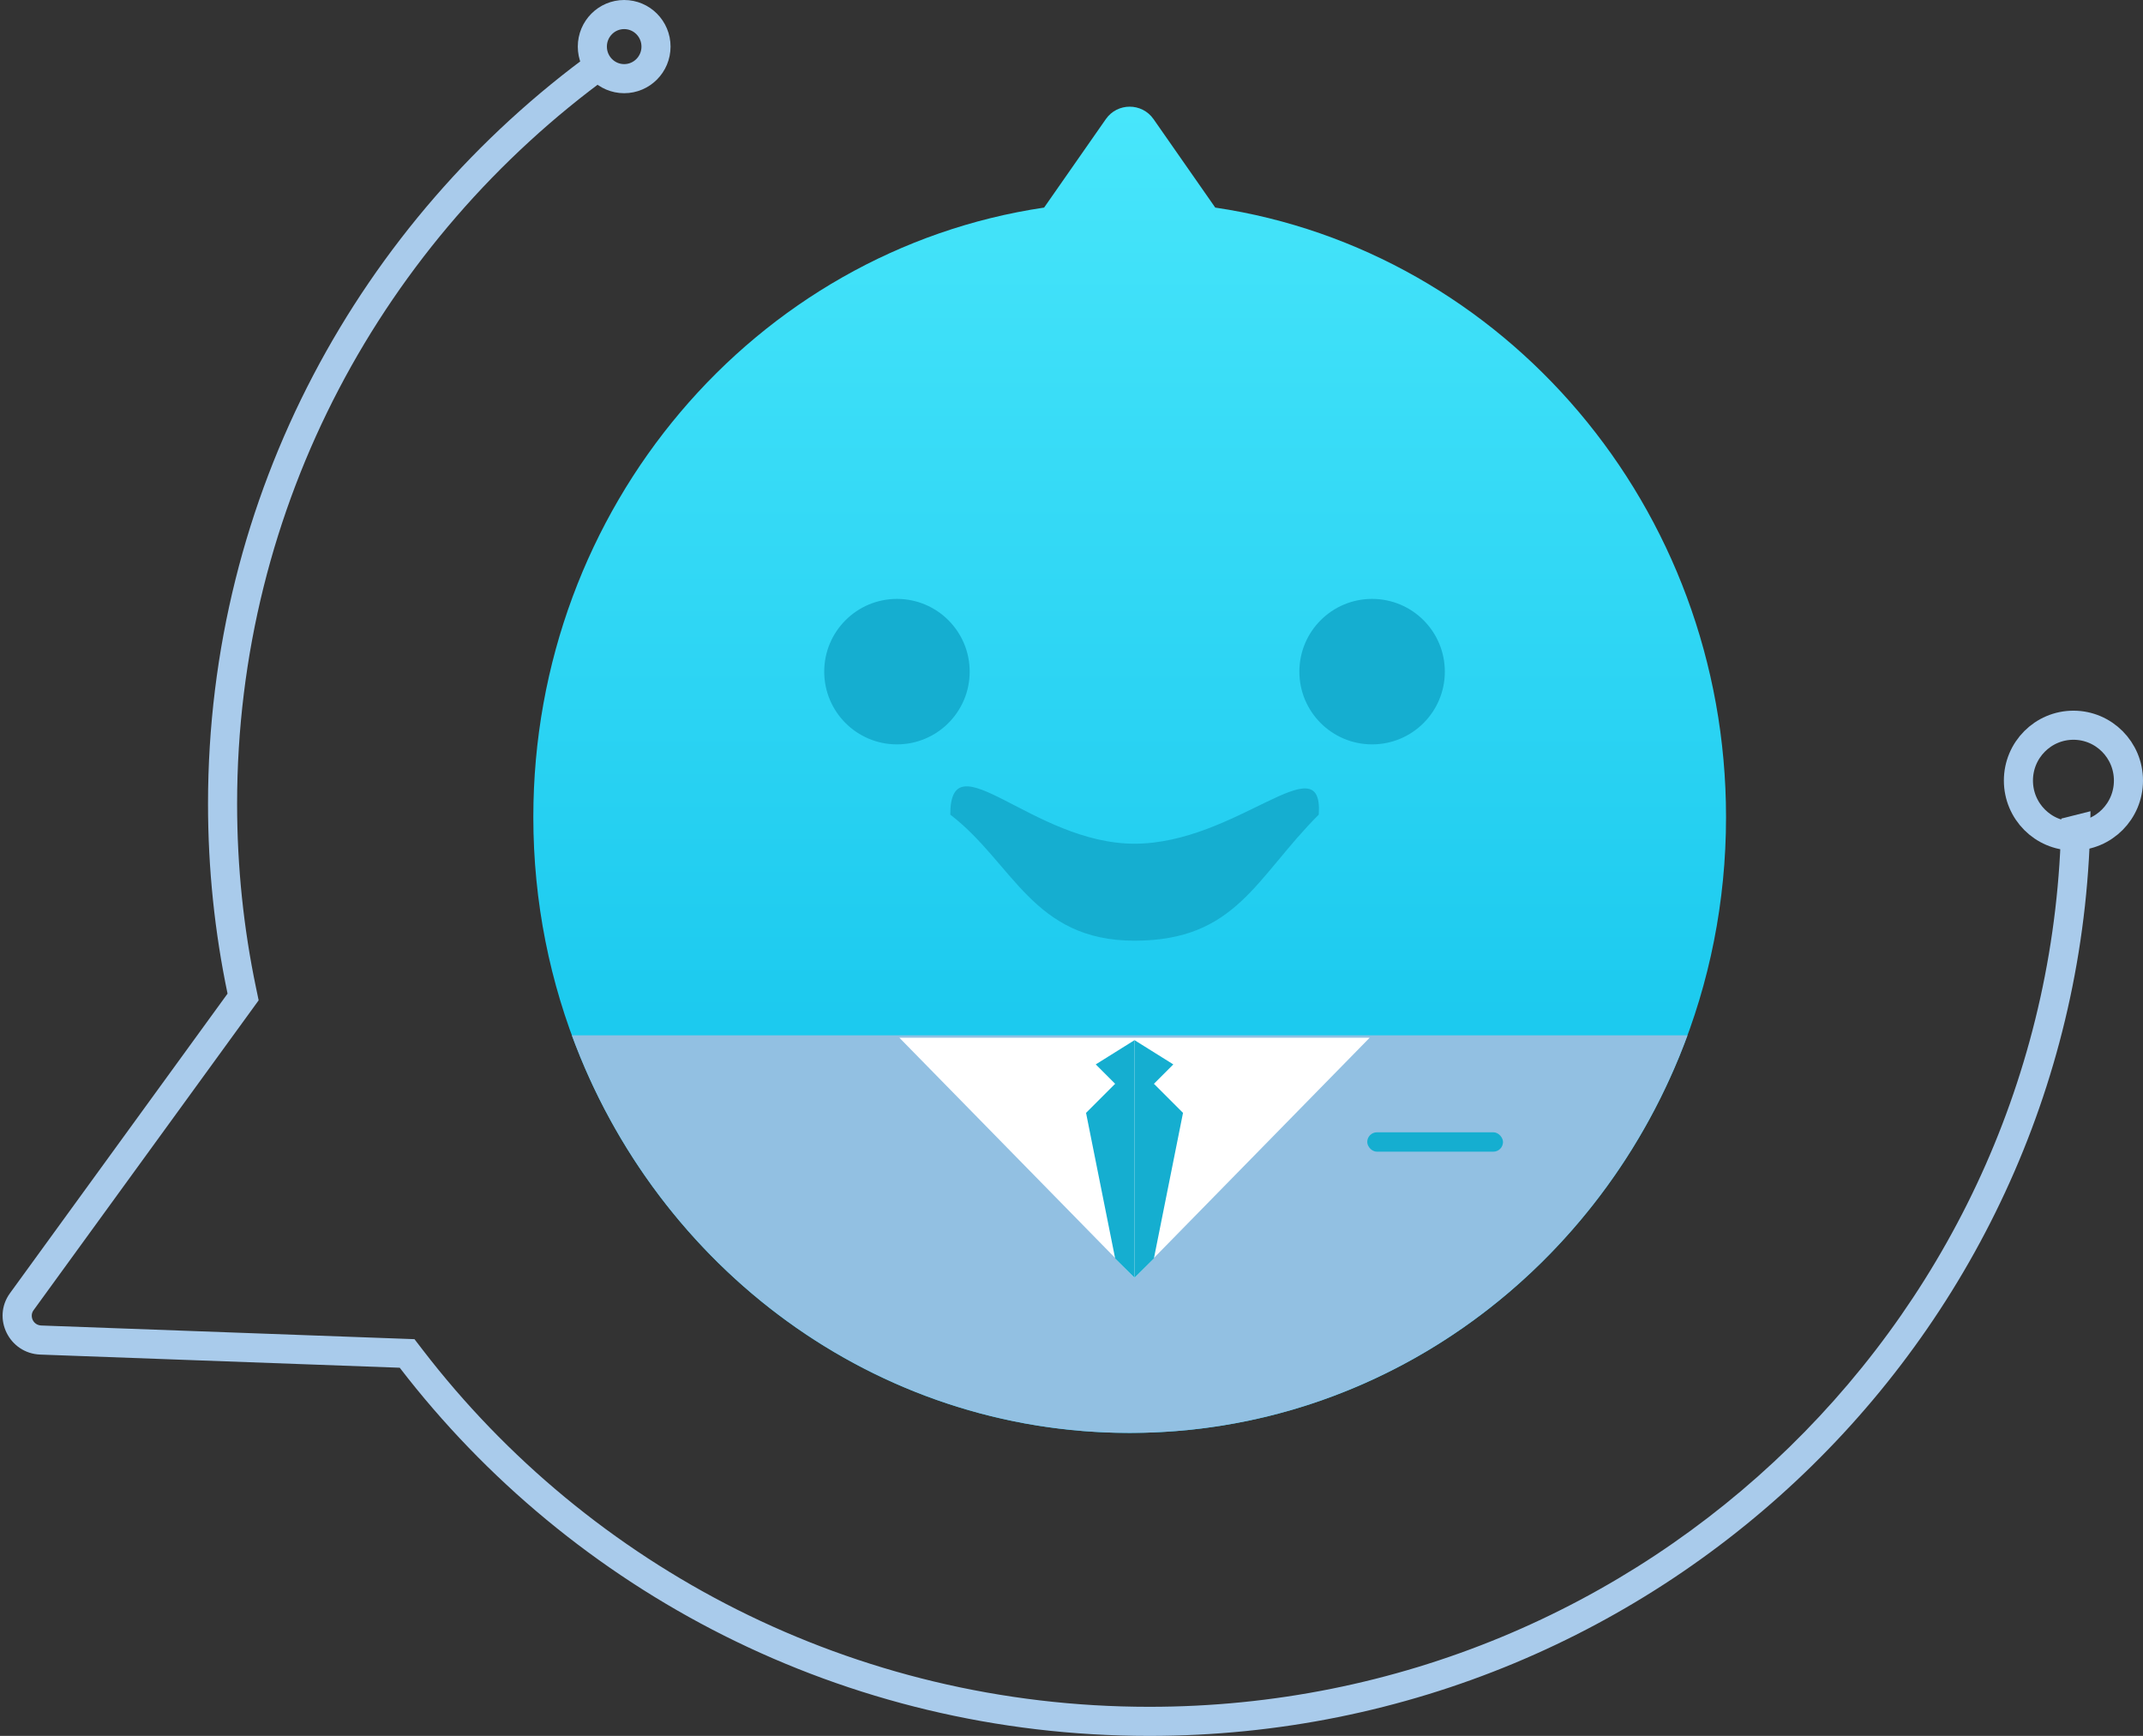 <svg width="221" height="179" viewBox="0 0 221 179" fill="none" xmlns="http://www.w3.org/2000/svg">
<rect x="0" y="0" width="221" height="179" fill="#333333" stroke="none"/>
<path fill-rule="evenodd" clip-rule="evenodd" d="M118.96 12.284C117.767 10.572 115.233 10.572 114.04 12.284L107.676 21.405C77.891 25.824 55 52.28 55 84.257C55 119.327 82.534 147.757 116.5 147.757C150.466 147.757 178 119.327 178 84.257C178 52.28 155.109 25.824 125.324 21.405L118.96 12.284Z" fill="url(#paint0_linear)"/>
<path fill-rule="evenodd" clip-rule="evenodd" d="M58.972 106.757C67.769 130.721 90.207 147.757 116.5 147.757C142.792 147.757 165.231 130.721 174.028 106.757H58.972Z" fill="url(#paint1_linear)"/>
<circle cx="141.5" cy="69.257" r="7.5" fill="#15AED0"/>
<circle cx="92.5" cy="69.257" r="7.5" fill="#15AED0"/>
<path d="M117 131.757L141.249 107.007H92.751L117 131.757Z" fill="white"/>
<path d="M117 107.257V131.757L115 129.757L112 114.757L115 111.757L113 109.757L117 107.257Z" fill="#15AED0"/>
<path d="M117 107.257V131.757L119 129.757L122 114.757L119 111.757L121 109.757L117 107.257Z" fill="#15AED0"/>
<rect x="141" y="116.757" width="14" height="2" rx="1" fill="#15AED0"/>
<path d="M136 84C129.5 90.5 127.493 97 117 97C106.507 97 104.5 89 98 84C98 76 106.507 87 117 87C127.493 87 136.5 76.5 136 84Z" fill="#15AED0"/>
<path fill-rule="evenodd" clip-rule="evenodd" d="M212.575 84.408C211.757 135.104 169.988 176 118.52 176C87.945 176 60.785 161.566 43.603 139.208L42.743 138.09L41.334 138.038L4.266 136.681C3.404 136.65 3.021 135.71 3.455 135.113L25.893 104.225L26.674 103.149L26.402 101.848C25.124 95.73 24.452 89.391 24.452 82.892C24.452 52.064 39.596 24.719 62.935 7.77L61.23 5.301C37.113 22.787 21.452 51.029 21.452 82.892C21.452 89.598 22.146 96.143 23.466 102.461L1.028 133.35C-0.848 135.932 0.947 139.562 4.156 139.679L41.224 141.036C58.955 164.107 86.98 179 118.52 179C171.872 179 215.172 136.381 215.584 83.652L212.575 84.408Z" fill="#A9CBEB"/>
<path d="M219.5 80.49C219.5 83.649 216.953 86.198 213.826 86.198C210.699 86.198 208.152 83.649 208.152 80.49C208.152 77.331 210.699 74.782 213.826 74.782C216.953 74.782 219.5 77.331 219.5 80.49Z" stroke="#A9CBEB" stroke-width="3"/>
<path d="M67.652 4.805C67.652 6.638 66.175 8.111 64.369 8.111C62.563 8.111 61.086 6.638 61.086 4.805C61.086 2.973 62.563 1.5 64.369 1.5C66.175 1.5 67.652 2.973 67.652 4.805Z" stroke="#A9CBEB" stroke-width="3"/>
<defs>
<linearGradient id="paint0_linear" x1="116.5" y1="11" x2="116.5" y2="111.757" gradientUnits="userSpaceOnUse">
<stop stop-color="#48E6FB"/>
<stop offset="1" stop-color="#19C8EE"/>
</linearGradient>
<linearGradient id="paint1_linear" x1="116.5" y1="20.757" x2="116.5" y2="147.757" gradientUnits="userSpaceOnUse">
<stop offset="1" stop-color="#92C0E2"/>
</linearGradient>
</defs>
</svg>
